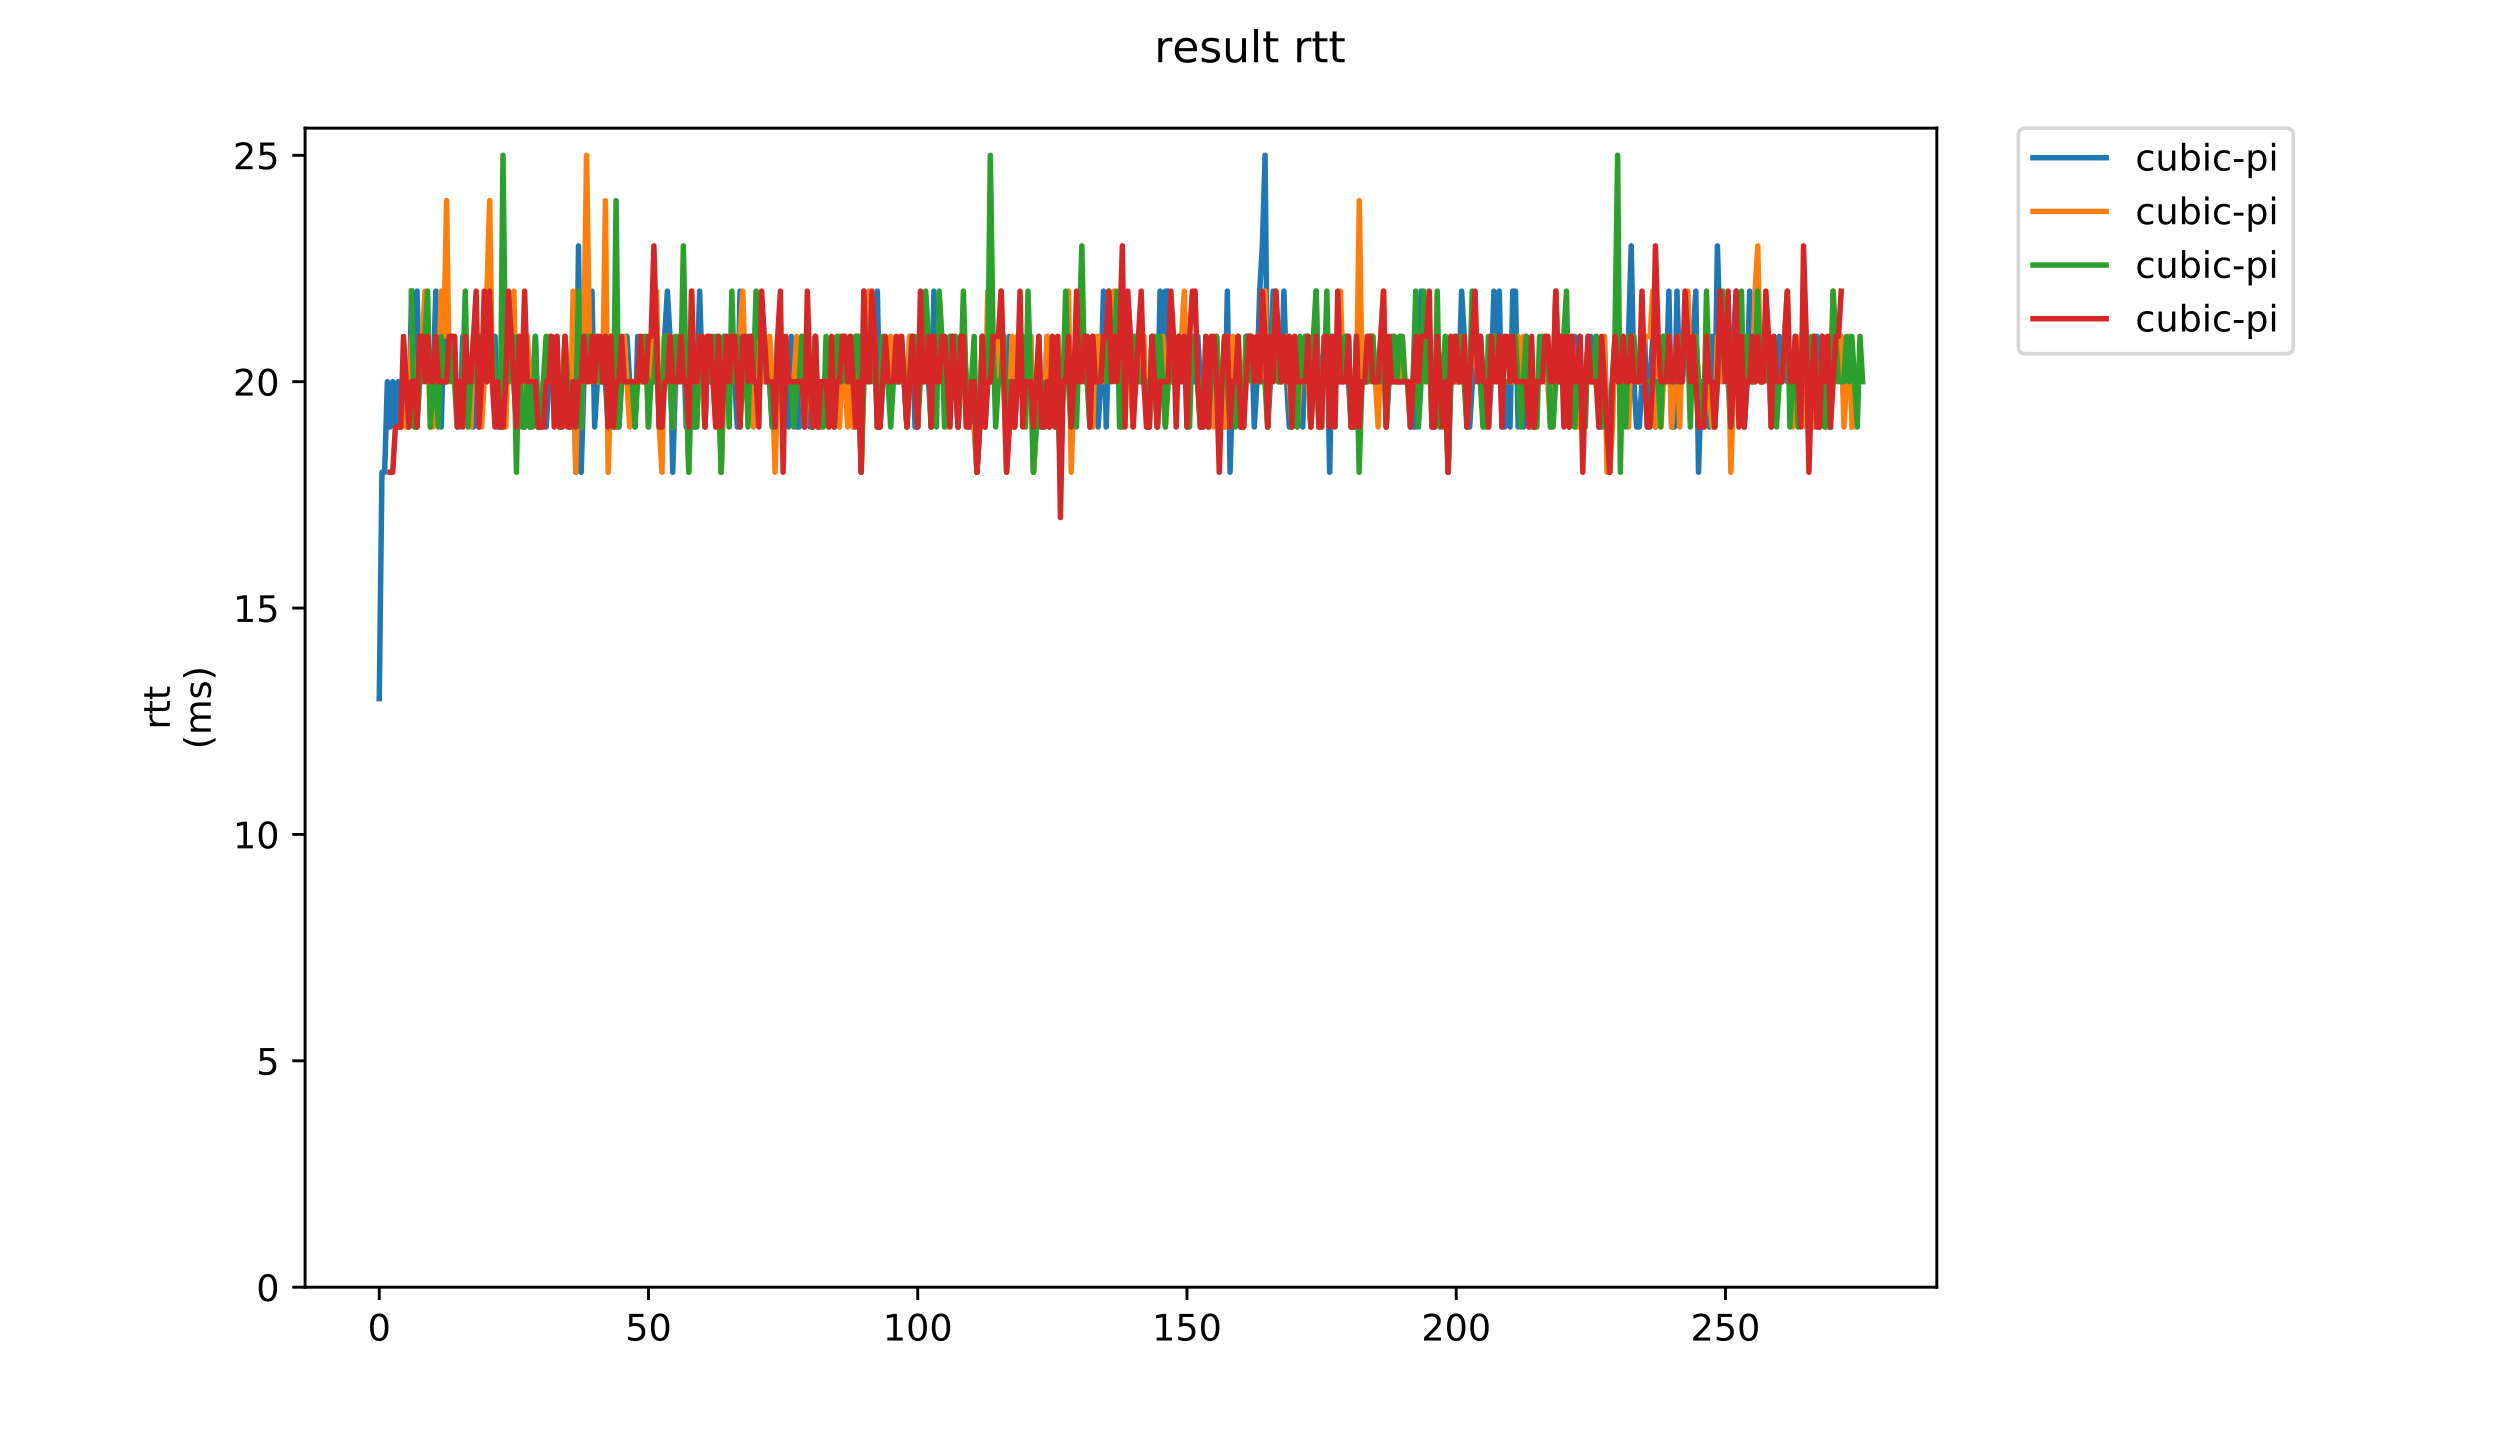 <?xml version="1.0" encoding="utf-8" standalone="no"?>
<!DOCTYPE svg PUBLIC "-//W3C//DTD SVG 1.1//EN"
  "http://www.w3.org/Graphics/SVG/1.1/DTD/svg11.dtd">
<!-- Created with matplotlib (https://matplotlib.org/) -->
<svg height="396pt" version="1.1" viewBox="0 0 684 396" width="684pt" xmlns="http://www.w3.org/2000/svg" xmlns:xlink="http://www.w3.org/1999/xlink">
 <defs>
  <style type="text/css">
*{stroke-linecap:butt;stroke-linejoin:round;}
  </style>
 </defs>
 <g id="figure_1">
  <g id="patch_1">
   <path d="M 0 396 
L 684 396 
L 684 0 
L 0 0 
z
" style="fill:#ffffff;"/>
  </g>
  <g id="axes_1">
   <g id="patch_2">
    <path d="M 83.472 352.174 
L 529.913 352.174 
L 529.913 35.062 
L 83.472 35.062 
z
" style="fill:#ffffff;"/>
   </g>
   <g id="matplotlib.axis_1">
    <g id="xtick_1">
     <g id="line2d_1">
      <defs>
       <path d="M 0 0 
L 0 3.5 
" id="m09a6b782b0" style="stroke:#000000;stroke-width:0.8;"/>
      </defs>
      <g>
       <use style="stroke:#000000;stroke-width:0.8;" x="103.765" xlink:href="#m09a6b782b0" y="352.174"/>
      </g>
     </g>
     <g id="text_1">
      <!-- 0 -->
      <defs>
       <path d="M 31.781 66.406 
Q 24.172 66.406 20.328 58.906 
Q 16.5 51.422 16.5 36.375 
Q 16.5 21.391 20.328 13.891 
Q 24.172 6.391 31.781 6.391 
Q 39.453 6.391 43.281 13.891 
Q 47.125 21.391 47.125 36.375 
Q 47.125 51.422 43.281 58.906 
Q 39.453 66.406 31.781 66.406 
z
M 31.781 74.219 
Q 44.047 74.219 50.516 64.516 
Q 56.984 54.828 56.984 36.375 
Q 56.984 17.969 50.516 8.266 
Q 44.047 -1.422 31.781 -1.422 
Q 19.531 -1.422 13.062 8.266 
Q 6.594 17.969 6.594 36.375 
Q 6.594 54.828 13.062 64.516 
Q 19.531 74.219 31.781 74.219 
z
" id="DejaVuSans-48"/>
      </defs>
      <g transform="translate(100.584 366.773)scale(0.1 -0.1)">
       <use xlink:href="#DejaVuSans-48"/>
      </g>
     </g>
    </g>
    <g id="xtick_2">
     <g id="line2d_2">
      <g>
       <use style="stroke:#000000;stroke-width:0.8;" x="177.429" xlink:href="#m09a6b782b0" y="352.174"/>
      </g>
     </g>
     <g id="text_2">
      <!-- 50 -->
      <defs>
       <path d="M 10.797 72.906 
L 49.516 72.906 
L 49.516 64.594 
L 19.828 64.594 
L 19.828 46.734 
Q 21.969 47.469 24.109 47.828 
Q 26.266 48.188 28.422 48.188 
Q 40.625 48.188 47.75 41.5 
Q 54.891 34.812 54.891 23.391 
Q 54.891 11.625 47.562 5.094 
Q 40.234 -1.422 26.906 -1.422 
Q 22.312 -1.422 17.547 -0.641 
Q 12.797 0.141 7.719 1.703 
L 7.719 11.625 
Q 12.109 9.234 16.797 8.062 
Q 21.484 6.891 26.703 6.891 
Q 35.156 6.891 40.078 11.328 
Q 45.016 15.766 45.016 23.391 
Q 45.016 31 40.078 35.438 
Q 35.156 39.891 26.703 39.891 
Q 22.75 39.891 18.812 39.016 
Q 14.891 38.141 10.797 36.281 
z
" id="DejaVuSans-53"/>
      </defs>
      <g transform="translate(171.067 366.773)scale(0.1 -0.1)">
       <use xlink:href="#DejaVuSans-53"/>
       <use x="63.623" xlink:href="#DejaVuSans-48"/>
      </g>
     </g>
    </g>
    <g id="xtick_3">
     <g id="line2d_3">
      <g>
       <use style="stroke:#000000;stroke-width:0.8;" x="251.093" xlink:href="#m09a6b782b0" y="352.174"/>
      </g>
     </g>
     <g id="text_3">
      <!-- 100 -->
      <defs>
       <path d="M 12.406 8.297 
L 28.516 8.297 
L 28.516 63.922 
L 10.984 60.406 
L 10.984 69.391 
L 28.422 72.906 
L 38.281 72.906 
L 38.281 8.297 
L 54.391 8.297 
L 54.391 0 
L 12.406 0 
z
" id="DejaVuSans-49"/>
      </defs>
      <g transform="translate(241.549 366.773)scale(0.1 -0.1)">
       <use xlink:href="#DejaVuSans-49"/>
       <use x="63.623" xlink:href="#DejaVuSans-48"/>
       <use x="127.246" xlink:href="#DejaVuSans-48"/>
      </g>
     </g>
    </g>
    <g id="xtick_4">
     <g id="line2d_4">
      <g>
       <use style="stroke:#000000;stroke-width:0.8;" x="324.757" xlink:href="#m09a6b782b0" y="352.174"/>
      </g>
     </g>
     <g id="text_4">
      <!-- 150 -->
      <g transform="translate(315.214 366.773)scale(0.1 -0.1)">
       <use xlink:href="#DejaVuSans-49"/>
       <use x="63.623" xlink:href="#DejaVuSans-53"/>
       <use x="127.246" xlink:href="#DejaVuSans-48"/>
      </g>
     </g>
    </g>
    <g id="xtick_5">
     <g id="line2d_5">
      <g>
       <use style="stroke:#000000;stroke-width:0.8;" x="398.421" xlink:href="#m09a6b782b0" y="352.174"/>
      </g>
     </g>
     <g id="text_5">
      <!-- 200 -->
      <defs>
       <path d="M 19.188 8.297 
L 53.609 8.297 
L 53.609 0 
L 7.328 0 
L 7.328 8.297 
Q 12.938 14.109 22.625 23.891 
Q 32.328 33.688 34.812 36.531 
Q 39.547 41.844 41.422 45.531 
Q 43.312 49.219 43.312 52.781 
Q 43.312 58.594 39.234 62.25 
Q 35.156 65.922 28.609 65.922 
Q 23.969 65.922 18.812 64.312 
Q 13.672 62.703 7.812 59.422 
L 7.812 69.391 
Q 13.766 71.781 18.938 73 
Q 24.125 74.219 28.422 74.219 
Q 39.75 74.219 46.484 68.547 
Q 53.219 62.891 53.219 53.422 
Q 53.219 48.922 51.531 44.891 
Q 49.859 40.875 45.406 35.406 
Q 44.188 33.984 37.641 27.219 
Q 31.109 20.453 19.188 8.297 
z
" id="DejaVuSans-50"/>
      </defs>
      <g transform="translate(388.878 366.773)scale(0.1 -0.1)">
       <use xlink:href="#DejaVuSans-50"/>
       <use x="63.623" xlink:href="#DejaVuSans-48"/>
       <use x="127.246" xlink:href="#DejaVuSans-48"/>
      </g>
     </g>
    </g>
    <g id="xtick_6">
     <g id="line2d_6">
      <g>
       <use style="stroke:#000000;stroke-width:0.8;" x="472.085" xlink:href="#m09a6b782b0" y="352.174"/>
      </g>
     </g>
     <g id="text_6">
      <!-- 250 -->
      <g transform="translate(462.542 366.773)scale(0.1 -0.1)">
       <use xlink:href="#DejaVuSans-50"/>
       <use x="63.623" xlink:href="#DejaVuSans-53"/>
       <use x="127.246" xlink:href="#DejaVuSans-48"/>
      </g>
     </g>
    </g>
   </g>
   <g id="matplotlib.axis_2">
    <g id="ytick_1">
     <g id="line2d_7">
      <defs>
       <path d="M 0 0 
L -3.5 0 
" id="m13a1727607" style="stroke:#000000;stroke-width:0.8;"/>
      </defs>
      <g>
       <use style="stroke:#000000;stroke-width:0.8;" x="83.472" xlink:href="#m13a1727607" y="352.174"/>
      </g>
     </g>
     <g id="text_7">
      <!-- 0 -->
      <g transform="translate(70.11 355.973)scale(0.1 -0.1)">
       <use xlink:href="#DejaVuSans-48"/>
      </g>
     </g>
    </g>
    <g id="ytick_2">
     <g id="line2d_8">
      <g>
       <use style="stroke:#000000;stroke-width:0.8;" x="83.472" xlink:href="#m13a1727607" y="290.238"/>
      </g>
     </g>
     <g id="text_8">
      <!-- 5 -->
      <g transform="translate(70.11 294.038)scale(0.1 -0.1)">
       <use xlink:href="#DejaVuSans-53"/>
      </g>
     </g>
    </g>
    <g id="ytick_3">
     <g id="line2d_9">
      <g>
       <use style="stroke:#000000;stroke-width:0.8;" x="83.472" xlink:href="#m13a1727607" y="228.302"/>
      </g>
     </g>
     <g id="text_9">
      <!-- 10 -->
      <g transform="translate(63.747 232.102)scale(0.1 -0.1)">
       <use xlink:href="#DejaVuSans-49"/>
       <use x="63.623" xlink:href="#DejaVuSans-48"/>
      </g>
     </g>
    </g>
    <g id="ytick_4">
     <g id="line2d_10">
      <g>
       <use style="stroke:#000000;stroke-width:0.8;" x="83.472" xlink:href="#m13a1727607" y="166.367"/>
      </g>
     </g>
     <g id="text_10">
      <!-- 15 -->
      <g transform="translate(63.747 170.166)scale(0.1 -0.1)">
       <use xlink:href="#DejaVuSans-49"/>
       <use x="63.623" xlink:href="#DejaVuSans-53"/>
      </g>
     </g>
    </g>
    <g id="ytick_5">
     <g id="line2d_11">
      <g>
       <use style="stroke:#000000;stroke-width:0.8;" x="83.472" xlink:href="#m13a1727607" y="104.431"/>
      </g>
     </g>
     <g id="text_11">
      <!-- 20 -->
      <g transform="translate(63.747 108.23)scale(0.1 -0.1)">
       <use xlink:href="#DejaVuSans-50"/>
       <use x="63.623" xlink:href="#DejaVuSans-48"/>
      </g>
     </g>
    </g>
    <g id="ytick_6">
     <g id="line2d_12">
      <g>
       <use style="stroke:#000000;stroke-width:0.8;" x="83.472" xlink:href="#m13a1727607" y="42.495"/>
      </g>
     </g>
     <g id="text_12">
      <!-- 25 -->
      <g transform="translate(63.747 46.294)scale(0.1 -0.1)">
       <use xlink:href="#DejaVuSans-50"/>
       <use x="63.623" xlink:href="#DejaVuSans-53"/>
      </g>
     </g>
    </g>
    <g id="text_13">
     <!-- rtt -->
     <defs>
      <path d="M 41.109 46.297 
Q 39.594 47.172 37.812 47.578 
Q 36.031 48 33.891 48 
Q 26.266 48 22.188 43.047 
Q 18.109 38.094 18.109 28.812 
L 18.109 0 
L 9.078 0 
L 9.078 54.688 
L 18.109 54.688 
L 18.109 46.188 
Q 20.953 51.172 25.484 53.578 
Q 30.031 56 36.531 56 
Q 37.453 56 38.578 55.875 
Q 39.703 55.766 41.062 55.516 
z
" id="DejaVuSans-114"/>
      <path d="M 18.312 70.219 
L 18.312 54.688 
L 36.812 54.688 
L 36.812 47.703 
L 18.312 47.703 
L 18.312 18.016 
Q 18.312 11.328 20.141 9.422 
Q 21.969 7.516 27.594 7.516 
L 36.812 7.516 
L 36.812 0 
L 27.594 0 
Q 17.188 0 13.234 3.875 
Q 9.281 7.766 9.281 18.016 
L 9.281 47.703 
L 2.688 47.703 
L 2.688 54.688 
L 9.281 54.688 
L 9.281 70.219 
z
" id="DejaVuSans-116"/>
     </defs>
     <g transform="translate(46.47 199.594)rotate(-90)scale(0.1 -0.1)">
      <use xlink:href="#DejaVuSans-114"/>
      <use x="41.113" xlink:href="#DejaVuSans-116"/>
      <use x="80.322" xlink:href="#DejaVuSans-116"/>
     </g>
     <!-- (ms) -->
     <defs>
      <path d="M 31 75.875 
Q 24.469 64.656 21.281 53.656 
Q 18.109 42.672 18.109 31.391 
Q 18.109 20.125 21.312 9.062 
Q 24.516 -2 31 -13.188 
L 23.188 -13.188 
Q 15.875 -1.703 12.234 9.375 
Q 8.594 20.453 8.594 31.391 
Q 8.594 42.281 12.203 53.312 
Q 15.828 64.359 23.188 75.875 
z
" id="DejaVuSans-40"/>
      <path d="M 52 44.188 
Q 55.375 50.25 60.062 53.125 
Q 64.75 56 71.094 56 
Q 79.641 56 84.281 50.016 
Q 88.922 44.047 88.922 33.016 
L 88.922 0 
L 79.891 0 
L 79.891 32.719 
Q 79.891 40.578 77.094 44.375 
Q 74.312 48.188 68.609 48.188 
Q 61.625 48.188 57.562 43.547 
Q 53.516 38.922 53.516 30.906 
L 53.516 0 
L 44.484 0 
L 44.484 32.719 
Q 44.484 40.625 41.703 44.406 
Q 38.922 48.188 33.109 48.188 
Q 26.219 48.188 22.156 43.531 
Q 18.109 38.875 18.109 30.906 
L 18.109 0 
L 9.078 0 
L 9.078 54.688 
L 18.109 54.688 
L 18.109 46.188 
Q 21.188 51.219 25.484 53.609 
Q 29.781 56 35.688 56 
Q 41.656 56 45.828 52.969 
Q 50 49.953 52 44.188 
z
" id="DejaVuSans-109"/>
      <path d="M 44.281 53.078 
L 44.281 44.578 
Q 40.484 46.531 36.375 47.5 
Q 32.281 48.484 27.875 48.484 
Q 21.188 48.484 17.844 46.438 
Q 14.5 44.391 14.5 40.281 
Q 14.5 37.156 16.891 35.375 
Q 19.281 33.594 26.516 31.984 
L 29.594 31.297 
Q 39.156 29.25 43.188 25.516 
Q 47.219 21.781 47.219 15.094 
Q 47.219 7.469 41.188 3.016 
Q 35.156 -1.422 24.609 -1.422 
Q 20.219 -1.422 15.453 -0.562 
Q 10.688 0.297 5.422 2 
L 5.422 11.281 
Q 10.406 8.688 15.234 7.391 
Q 20.062 6.109 24.812 6.109 
Q 31.156 6.109 34.562 8.281 
Q 37.984 10.453 37.984 14.406 
Q 37.984 18.062 35.516 20.016 
Q 33.062 21.969 24.703 23.781 
L 21.578 24.516 
Q 13.234 26.266 9.516 29.906 
Q 5.812 33.547 5.812 39.891 
Q 5.812 47.609 11.281 51.797 
Q 16.75 56 26.812 56 
Q 31.781 56 36.172 55.266 
Q 40.578 54.547 44.281 53.078 
z
" id="DejaVuSans-115"/>
      <path d="M 8.016 75.875 
L 15.828 75.875 
Q 23.141 64.359 26.781 53.312 
Q 30.422 42.281 30.422 31.391 
Q 30.422 20.453 26.781 9.375 
Q 23.141 -1.703 15.828 -13.188 
L 8.016 -13.188 
Q 14.5 -2 17.703 9.062 
Q 20.906 20.125 20.906 31.391 
Q 20.906 42.672 17.703 53.656 
Q 14.5 64.656 8.016 75.875 
z
" id="DejaVuSans-41"/>
     </defs>
     <g transform="translate(57.668 204.995)rotate(-90)scale(0.1 -0.1)">
      <use xlink:href="#DejaVuSans-40"/>
      <use x="39.014" xlink:href="#DejaVuSans-109"/>
      <use x="136.426" xlink:href="#DejaVuSans-115"/>
      <use x="188.525" xlink:href="#DejaVuSans-41"/>
     </g>
    </g>
   </g>
   <g id="line2d_13">
    <path clip-path="url(#p1804792a95)" d="M 103.765 191.141 
L 104.502 129.205 
L 105.238 129.205 
L 105.975 104.431 
L 106.712 116.818 
L 107.448 104.431 
L 108.185 116.818 
L 108.922 104.431 
L 109.658 116.818 
L 110.395 104.431 
L 111.132 104.431 
L 111.868 116.818 
L 112.605 79.656 
L 113.341 104.431 
L 114.078 79.656 
L 114.815 104.431 
L 115.551 104.431 
L 116.288 92.044 
L 117.025 92.044 
L 117.761 104.431 
L 118.498 104.431 
L 119.235 79.656 
L 119.971 104.431 
L 120.708 116.818 
L 121.444 92.044 
L 122.181 104.431 
L 122.918 92.044 
L 123.654 92.044 
L 124.391 104.431 
L 125.128 104.431 
L 125.864 116.818 
L 126.601 92.044 
L 127.338 92.044 
L 128.074 104.431 
L 128.811 104.431 
L 129.548 116.818 
L 130.284 104.431 
L 131.021 116.818 
L 132.494 92.044 
L 133.967 92.044 
L 134.704 104.431 
L 135.441 92.044 
L 136.177 116.818 
L 136.914 116.818 
L 137.651 104.431 
L 139.124 104.431 
L 139.86 92.044 
L 141.334 116.818 
L 142.807 92.044 
L 143.544 116.818 
L 144.28 104.431 
L 145.017 116.818 
L 146.49 92.044 
L 147.227 116.818 
L 147.964 116.818 
L 148.7 104.431 
L 149.437 116.818 
L 150.173 104.431 
L 155.33 104.431 
L 156.067 116.818 
L 156.803 92.044 
L 157.54 129.205 
L 158.277 67.269 
L 159.013 129.205 
L 159.75 104.431 
L 160.486 92.044 
L 161.223 92.044 
L 161.96 79.656 
L 162.696 116.818 
L 163.433 104.431 
L 165.643 104.431 
L 166.38 116.818 
L 167.116 92.044 
L 168.589 116.818 
L 169.326 116.818 
L 170.799 92.044 
L 171.536 92.044 
L 172.273 104.431 
L 173.009 104.431 
L 173.746 116.818 
L 174.483 92.044 
L 175.219 104.431 
L 175.956 92.044 
L 176.693 104.431 
L 177.429 104.431 
L 178.166 92.044 
L 178.902 104.431 
L 179.639 92.044 
L 180.376 116.818 
L 181.112 116.818 
L 181.849 92.044 
L 182.586 79.656 
L 183.322 92.044 
L 184.059 129.205 
L 184.796 104.431 
L 185.532 92.044 
L 186.269 104.431 
L 187.005 92.044 
L 187.742 116.818 
L 188.479 116.818 
L 189.215 104.431 
L 189.952 116.818 
L 190.689 104.431 
L 191.425 79.656 
L 192.162 104.431 
L 192.899 116.818 
L 193.635 92.044 
L 194.372 104.431 
L 195.109 92.044 
L 195.845 104.431 
L 196.582 92.044 
L 197.318 129.205 
L 198.055 104.431 
L 198.792 104.431 
L 199.528 92.044 
L 200.265 104.431 
L 201.002 104.431 
L 201.738 116.818 
L 202.475 79.656 
L 203.948 104.431 
L 204.685 92.044 
L 205.422 92.044 
L 206.158 104.431 
L 206.895 92.044 
L 207.631 104.431 
L 208.368 92.044 
L 209.105 104.431 
L 210.578 104.431 
L 211.315 116.818 
L 212.051 116.818 
L 212.788 92.044 
L 213.525 104.431 
L 214.998 104.431 
L 215.734 116.818 
L 216.471 92.044 
L 217.944 116.818 
L 218.681 116.818 
L 219.418 92.044 
L 220.154 116.818 
L 220.891 92.044 
L 221.628 116.818 
L 222.364 116.818 
L 223.101 92.044 
L 223.838 116.818 
L 224.574 116.818 
L 225.311 104.431 
L 227.521 104.431 
L 228.257 116.818 
L 228.994 104.431 
L 229.731 104.431 
L 230.467 92.044 
L 231.204 92.044 
L 231.941 104.431 
L 232.677 92.044 
L 233.414 116.818 
L 234.15 92.044 
L 234.887 92.044 
L 235.624 129.205 
L 236.36 79.656 
L 237.834 104.431 
L 238.57 92.044 
L 239.307 92.044 
L 240.044 79.656 
L 240.78 116.818 
L 241.517 104.431 
L 247.41 104.431 
L 248.147 116.818 
L 248.883 92.044 
L 249.62 92.044 
L 250.357 116.818 
L 251.093 116.818 
L 251.83 92.044 
L 252.567 104.431 
L 253.303 92.044 
L 254.776 116.818 
L 255.513 79.656 
L 256.25 104.431 
L 256.986 104.431 
L 257.723 92.044 
L 258.46 104.431 
L 259.196 104.431 
L 259.933 92.044 
L 260.67 92.044 
L 262.143 116.818 
L 262.879 92.044 
L 263.616 92.044 
L 265.089 116.818 
L 265.826 104.431 
L 267.299 129.205 
L 268.036 116.818 
L 268.773 92.044 
L 269.509 116.818 
L 270.246 92.044 
L 270.983 104.431 
L 272.456 104.431 
L 273.192 92.044 
L 273.929 104.431 
L 274.666 104.431 
L 275.402 116.818 
L 276.139 92.044 
L 276.876 116.818 
L 277.612 116.818 
L 278.349 104.431 
L 280.559 104.431 
L 281.295 92.044 
L 282.032 92.044 
L 282.769 129.205 
L 283.505 116.818 
L 284.242 92.044 
L 284.979 116.818 
L 285.715 116.818 
L 286.452 92.044 
L 287.189 116.818 
L 287.925 104.431 
L 289.399 104.431 
L 290.135 129.205 
L 290.872 104.431 
L 291.608 104.431 
L 292.345 92.044 
L 293.082 116.818 
L 293.818 116.818 
L 295.292 92.044 
L 296.028 92.044 
L 296.765 104.431 
L 299.712 104.431 
L 300.448 116.818 
L 301.185 104.431 
L 301.921 79.656 
L 302.658 116.818 
L 303.395 92.044 
L 306.341 92.044 
L 307.078 104.431 
L 308.551 104.431 
L 309.288 92.044 
L 311.498 92.044 
L 312.234 104.431 
L 313.708 104.431 
L 314.444 116.818 
L 315.181 92.044 
L 316.654 116.818 
L 317.391 79.656 
L 318.128 104.431 
L 318.864 79.656 
L 319.601 79.656 
L 320.337 104.431 
L 321.811 104.431 
L 322.547 92.044 
L 323.284 92.044 
L 324.021 104.431 
L 326.967 104.431 
L 327.704 92.044 
L 329.177 116.818 
L 329.914 104.431 
L 330.65 116.818 
L 331.387 104.431 
L 332.124 104.431 
L 332.86 92.044 
L 333.597 116.818 
L 334.334 104.431 
L 335.07 116.818 
L 335.807 79.656 
L 336.544 129.205 
L 337.28 104.431 
L 338.017 104.431 
L 338.753 92.044 
L 339.49 116.818 
L 340.227 116.818 
L 340.963 92.044 
L 342.437 92.044 
L 343.173 116.818 
L 343.91 104.431 
L 344.647 79.656 
L 345.383 67.269 
L 346.12 42.495 
L 346.857 116.818 
L 347.593 104.431 
L 348.33 79.656 
L 349.803 104.431 
L 350.54 104.431 
L 351.276 79.656 
L 352.013 104.431 
L 352.75 116.818 
L 353.486 116.818 
L 354.223 104.431 
L 355.696 104.431 
L 356.433 116.818 
L 357.169 92.044 
L 357.906 92.044 
L 358.643 116.818 
L 359.379 104.431 
L 360.116 79.656 
L 360.853 116.818 
L 362.326 92.044 
L 363.063 92.044 
L 363.799 129.205 
L 364.536 92.044 
L 365.273 104.431 
L 366.746 104.431 
L 367.482 92.044 
L 368.219 92.044 
L 369.692 116.818 
L 370.429 116.818 
L 371.166 92.044 
L 371.902 104.431 
L 374.112 104.431 
L 374.849 92.044 
L 375.586 92.044 
L 376.322 104.431 
L 377.059 104.431 
L 377.795 92.044 
L 378.532 92.044 
L 379.269 116.818 
L 380.742 92.044 
L 381.479 92.044 
L 382.215 104.431 
L 385.898 104.431 
L 386.635 116.818 
L 387.372 116.818 
L 388.108 92.044 
L 388.845 79.656 
L 389.582 92.044 
L 391.055 92.044 
L 391.792 104.431 
L 392.528 104.431 
L 393.265 92.044 
L 394.002 116.818 
L 394.738 104.431 
L 395.475 104.431 
L 396.211 129.205 
L 396.948 104.431 
L 399.158 104.431 
L 399.895 79.656 
L 400.631 92.044 
L 401.368 116.818 
L 402.105 116.818 
L 402.841 104.431 
L 403.578 104.431 
L 404.314 92.044 
L 405.051 92.044 
L 405.788 104.431 
L 406.524 104.431 
L 407.261 116.818 
L 407.998 104.431 
L 408.734 79.656 
L 409.471 92.044 
L 410.208 79.656 
L 410.944 116.818 
L 411.681 116.818 
L 412.418 104.431 
L 413.154 116.818 
L 413.891 79.656 
L 414.627 79.656 
L 415.364 116.818 
L 416.101 104.431 
L 416.837 116.818 
L 417.574 92.044 
L 419.047 116.818 
L 419.784 116.818 
L 420.521 104.431 
L 421.257 104.431 
L 421.994 92.044 
L 422.731 104.431 
L 424.94 104.431 
L 425.677 79.656 
L 426.414 104.431 
L 428.624 104.431 
L 429.36 116.818 
L 430.834 92.044 
L 431.57 104.431 
L 432.307 92.044 
L 433.043 116.818 
L 433.78 104.431 
L 434.517 104.431 
L 435.253 92.044 
L 435.99 104.431 
L 436.727 92.044 
L 437.463 116.818 
L 438.2 116.818 
L 438.937 92.044 
L 439.673 116.818 
L 440.41 129.205 
L 441.147 104.431 
L 441.883 104.431 
L 442.62 92.044 
L 443.356 104.431 
L 444.83 104.431 
L 445.566 92.044 
L 446.303 67.269 
L 447.04 104.431 
L 447.776 116.818 
L 448.513 116.818 
L 449.986 92.044 
L 450.723 116.818 
L 452.196 92.044 
L 452.933 116.818 
L 453.669 92.044 
L 454.406 104.431 
L 455.143 92.044 
L 455.879 104.431 
L 456.616 79.656 
L 457.353 116.818 
L 458.089 116.818 
L 458.826 79.656 
L 459.563 104.431 
L 460.299 104.431 
L 461.036 92.044 
L 463.246 92.044 
L 463.982 79.656 
L 464.719 129.205 
L 465.456 104.431 
L 466.192 116.818 
L 466.929 104.431 
L 467.666 116.818 
L 468.402 92.044 
L 469.139 116.818 
L 469.876 67.269 
L 470.612 92.044 
L 471.349 104.431 
L 472.085 92.044 
L 473.559 116.818 
L 474.295 92.044 
L 475.032 79.656 
L 475.769 104.431 
L 476.505 92.044 
L 477.242 116.818 
L 477.979 104.431 
L 478.715 79.656 
L 479.452 104.431 
L 480.188 104.431 
L 480.925 92.044 
L 481.662 104.431 
L 482.398 104.431 
L 483.135 92.044 
L 483.872 92.044 
L 484.608 116.818 
L 485.345 104.431 
L 486.082 104.431 
L 486.818 92.044 
L 487.555 104.431 
L 488.292 92.044 
L 489.028 104.431 
L 490.501 104.431 
L 491.238 92.044 
L 491.975 104.431 
L 492.711 104.431 
L 493.448 92.044 
L 494.921 116.818 
L 496.395 92.044 
L 497.131 92.044 
L 497.868 116.818 
L 498.604 92.044 
L 499.341 116.818 
L 500.078 104.431 
L 500.814 116.818 
L 500.814 116.818 
" style="fill:none;stroke:#1f77b4;stroke-linecap:square;stroke-width:1.5;"/>
   </g>
   <g id="line2d_14">
    <path clip-path="url(#p1804792a95)" d="M 109.661 116.818 
L 110.398 104.431 
L 111.134 116.818 
L 111.871 116.818 
L 112.608 92.044 
L 114.081 116.818 
L 116.291 79.656 
L 117.028 92.044 
L 117.764 116.818 
L 118.501 116.818 
L 119.237 104.431 
L 119.974 104.431 
L 120.711 79.656 
L 121.447 92.044 
L 122.184 54.882 
L 122.921 104.431 
L 123.657 92.044 
L 124.394 104.431 
L 126.604 104.431 
L 127.341 92.044 
L 128.814 116.818 
L 129.55 92.044 
L 130.287 92.044 
L 131.76 116.818 
L 132.497 104.431 
L 133.97 54.882 
L 134.707 104.431 
L 136.18 104.431 
L 136.917 116.818 
L 138.39 116.818 
L 139.127 92.044 
L 139.863 104.431 
L 140.6 79.656 
L 141.337 116.818 
L 142.073 104.431 
L 142.81 104.431 
L 143.547 116.818 
L 144.283 92.044 
L 145.02 104.431 
L 146.493 104.431 
L 147.23 116.818 
L 147.966 116.818 
L 148.703 104.431 
L 149.44 104.431 
L 150.176 92.044 
L 150.913 92.044 
L 151.65 104.431 
L 152.386 104.431 
L 153.123 116.818 
L 154.596 92.044 
L 156.07 116.818 
L 156.806 79.656 
L 157.543 129.205 
L 158.279 92.044 
L 159.016 116.818 
L 159.753 92.044 
L 160.489 42.495 
L 161.226 92.044 
L 161.963 104.431 
L 162.699 92.044 
L 163.436 104.431 
L 164.909 104.431 
L 165.646 54.882 
L 166.383 129.205 
L 167.119 104.431 
L 167.856 116.818 
L 168.592 116.818 
L 169.329 104.431 
L 170.066 104.431 
L 170.802 92.044 
L 172.276 116.818 
L 173.012 104.431 
L 175.959 104.431 
L 176.695 92.044 
L 177.432 116.818 
L 178.169 92.044 
L 178.905 104.431 
L 179.642 79.656 
L 180.379 116.818 
L 181.115 129.205 
L 181.852 92.044 
L 183.325 92.044 
L 184.062 116.818 
L 184.799 92.044 
L 185.535 104.431 
L 186.272 92.044 
L 187.008 92.044 
L 187.745 104.431 
L 188.482 129.205 
L 189.218 79.656 
L 189.955 104.431 
L 192.165 104.431 
L 192.902 116.818 
L 193.638 92.044 
L 194.375 92.044 
L 195.848 116.818 
L 196.585 92.044 
L 197.321 129.205 
L 198.058 104.431 
L 198.795 92.044 
L 199.531 104.431 
L 200.268 92.044 
L 201.005 104.431 
L 201.741 104.431 
L 203.215 79.656 
L 203.951 104.431 
L 204.688 104.431 
L 205.424 92.044 
L 206.161 116.818 
L 206.898 92.044 
L 207.634 104.431 
L 208.371 104.431 
L 209.108 92.044 
L 209.844 104.431 
L 210.581 92.044 
L 211.318 104.431 
L 212.054 129.205 
L 212.791 104.431 
L 213.528 92.044 
L 214.264 104.431 
L 217.211 104.431 
L 217.947 92.044 
L 218.684 104.431 
L 219.421 104.431 
L 220.157 116.818 
L 220.894 104.431 
L 221.631 104.431 
L 222.367 116.818 
L 223.104 92.044 
L 223.84 116.818 
L 224.577 116.818 
L 225.314 104.431 
L 228.26 104.431 
L 228.997 92.044 
L 229.734 116.818 
L 230.47 92.044 
L 231.944 116.818 
L 232.68 92.044 
L 233.417 116.818 
L 234.153 92.044 
L 234.89 92.044 
L 235.627 129.205 
L 236.363 104.431 
L 237.837 79.656 
L 238.573 92.044 
L 239.31 92.044 
L 240.047 116.818 
L 240.783 116.818 
L 241.52 92.044 
L 242.256 104.431 
L 242.993 104.431 
L 243.73 92.044 
L 244.466 104.431 
L 245.203 104.431 
L 245.94 92.044 
L 246.676 104.431 
L 247.413 104.431 
L 248.15 116.818 
L 248.886 92.044 
L 249.623 104.431 
L 252.569 104.431 
L 253.306 92.044 
L 254.043 92.044 
L 254.779 116.818 
L 256.253 92.044 
L 257.726 92.044 
L 259.199 116.818 
L 260.673 92.044 
L 261.409 92.044 
L 262.146 116.818 
L 263.619 92.044 
L 265.092 116.818 
L 266.566 116.818 
L 267.302 129.205 
L 268.039 116.818 
L 268.776 92.044 
L 269.512 116.818 
L 270.249 79.656 
L 270.985 104.431 
L 271.722 92.044 
L 272.459 104.431 
L 273.932 79.656 
L 275.405 129.205 
L 276.142 116.818 
L 276.879 92.044 
L 277.615 116.818 
L 278.352 92.044 
L 279.089 104.431 
L 279.825 104.431 
L 280.562 116.818 
L 281.298 92.044 
L 282.035 92.044 
L 282.772 129.205 
L 284.245 104.431 
L 284.982 104.431 
L 285.718 116.818 
L 286.455 92.044 
L 287.192 104.431 
L 287.928 92.044 
L 288.665 116.818 
L 289.401 92.044 
L 290.138 129.205 
L 290.875 104.431 
L 292.348 79.656 
L 293.085 129.205 
L 293.821 104.431 
L 294.558 104.431 
L 295.295 92.044 
L 296.768 92.044 
L 298.241 116.818 
L 298.978 116.818 
L 299.714 92.044 
L 300.451 92.044 
L 301.188 104.431 
L 301.924 104.431 
L 302.661 92.044 
L 304.134 92.044 
L 304.871 79.656 
L 307.081 116.818 
L 307.818 92.044 
L 308.554 92.044 
L 310.027 116.818 
L 310.764 92.044 
L 311.501 92.044 
L 312.237 104.431 
L 312.974 92.044 
L 313.711 116.818 
L 314.447 116.818 
L 315.921 92.044 
L 316.657 116.818 
L 318.13 92.044 
L 318.867 116.818 
L 319.604 104.431 
L 320.34 104.431 
L 321.077 92.044 
L 321.814 104.431 
L 322.55 104.431 
L 324.024 79.656 
L 324.76 116.818 
L 326.234 92.044 
L 326.97 92.044 
L 328.443 116.818 
L 329.18 116.818 
L 329.917 92.044 
L 330.653 116.818 
L 331.39 104.431 
L 332.127 116.818 
L 332.863 92.044 
L 333.6 116.818 
L 334.337 104.431 
L 335.073 116.818 
L 335.81 92.044 
L 336.546 116.818 
L 337.283 92.044 
L 338.02 104.431 
L 338.756 92.044 
L 340.23 116.818 
L 340.966 92.044 
L 342.44 92.044 
L 343.176 104.431 
L 343.913 92.044 
L 344.65 92.044 
L 345.386 104.431 
L 346.123 79.656 
L 346.859 116.818 
L 347.596 92.044 
L 348.333 104.431 
L 349.069 92.044 
L 349.806 92.044 
L 350.543 104.431 
L 351.279 104.431 
L 352.016 92.044 
L 353.489 116.818 
L 354.226 104.431 
L 354.963 116.818 
L 355.699 104.431 
L 356.436 104.431 
L 357.172 92.044 
L 358.646 116.818 
L 359.382 92.044 
L 360.119 92.044 
L 360.856 116.818 
L 361.592 116.818 
L 362.329 92.044 
L 363.066 104.431 
L 365.275 104.431 
L 366.749 79.656 
L 367.485 104.431 
L 368.222 92.044 
L 368.959 92.044 
L 369.695 116.818 
L 370.432 116.818 
L 371.169 104.431 
L 371.905 54.882 
L 372.642 104.431 
L 373.379 104.431 
L 374.115 92.044 
L 374.852 104.431 
L 375.588 92.044 
L 377.062 116.818 
L 377.798 92.044 
L 378.535 79.656 
L 379.272 116.818 
L 380.008 92.044 
L 380.745 104.431 
L 382.955 104.431 
L 383.691 92.044 
L 384.428 104.431 
L 388.111 104.431 
L 388.848 92.044 
L 389.585 104.431 
L 390.321 104.431 
L 391.058 92.044 
L 391.795 104.431 
L 394.741 104.431 
L 395.478 92.044 
L 396.214 129.205 
L 396.951 92.044 
L 397.688 104.431 
L 399.161 104.431 
L 399.898 92.044 
L 400.634 92.044 
L 401.371 116.818 
L 402.844 92.044 
L 403.581 92.044 
L 404.317 104.431 
L 405.054 92.044 
L 405.791 116.818 
L 406.527 104.431 
L 407.264 116.818 
L 408.001 92.044 
L 408.737 92.044 
L 409.474 104.431 
L 414.63 104.431 
L 415.367 92.044 
L 416.104 104.431 
L 416.84 92.044 
L 417.577 92.044 
L 418.314 116.818 
L 419.787 116.818 
L 420.524 104.431 
L 421.26 104.431 
L 421.997 92.044 
L 422.733 104.431 
L 423.47 104.431 
L 424.207 116.818 
L 424.943 104.431 
L 425.68 79.656 
L 426.417 104.431 
L 427.153 92.044 
L 427.89 92.044 
L 429.363 116.818 
L 430.1 92.044 
L 431.573 116.818 
L 432.31 104.431 
L 438.203 104.431 
L 438.94 92.044 
L 439.676 129.205 
L 440.413 129.205 
L 441.149 116.818 
L 441.886 92.044 
L 442.623 104.431 
L 444.833 104.431 
L 445.569 116.818 
L 446.306 92.044 
L 447.043 92.044 
L 447.779 104.431 
L 449.253 104.431 
L 449.989 92.044 
L 451.462 92.044 
L 452.199 79.656 
L 452.936 116.818 
L 453.672 92.044 
L 454.409 116.818 
L 455.146 104.431 
L 455.882 104.431 
L 456.619 92.044 
L 457.356 116.818 
L 458.829 92.044 
L 459.565 116.818 
L 460.302 92.044 
L 461.039 92.044 
L 461.775 79.656 
L 462.512 104.431 
L 463.249 104.431 
L 463.985 92.044 
L 464.722 104.431 
L 465.459 104.431 
L 466.195 116.818 
L 466.932 104.431 
L 467.669 104.431 
L 468.405 116.818 
L 469.142 116.818 
L 469.878 92.044 
L 470.615 104.431 
L 471.352 92.044 
L 472.825 92.044 
L 473.562 129.205 
L 474.298 104.431 
L 475.035 92.044 
L 475.772 104.431 
L 479.455 104.431 
L 480.191 79.656 
L 480.928 67.269 
L 481.665 104.431 
L 482.401 104.431 
L 483.138 92.044 
L 483.875 92.044 
L 484.611 116.818 
L 485.348 104.431 
L 487.558 104.431 
L 488.294 92.044 
L 489.031 92.044 
L 490.504 116.818 
L 491.241 104.431 
L 491.978 104.431 
L 492.714 92.044 
L 493.451 92.044 
L 494.188 116.818 
L 496.398 116.818 
L 497.134 104.431 
L 497.871 116.818 
L 498.607 92.044 
L 499.344 116.818 
L 500.081 104.431 
L 500.817 104.431 
L 501.554 79.656 
L 502.291 104.431 
L 503.027 92.044 
L 503.764 92.044 
L 504.501 116.818 
L 505.974 92.044 
L 506.71 116.818 
L 506.71 116.818 
" style="fill:none;stroke:#ff7f0e;stroke-linecap:square;stroke-width:1.5;"/>
   </g>
   <g id="line2d_15">
    <path clip-path="url(#p1804792a95)" d="M 112.571 79.656 
L 113.308 116.818 
L 114.044 116.818 
L 115.517 92.044 
L 116.254 92.044 
L 116.991 79.656 
L 117.727 116.818 
L 118.464 104.431 
L 119.201 104.431 
L 119.937 116.818 
L 120.674 92.044 
L 121.411 104.431 
L 122.147 104.431 
L 122.884 92.044 
L 123.621 104.431 
L 124.357 104.431 
L 125.094 116.818 
L 125.83 104.431 
L 126.567 104.431 
L 127.304 79.656 
L 128.04 116.818 
L 128.777 104.431 
L 130.25 104.431 
L 130.987 92.044 
L 131.724 104.431 
L 132.46 92.044 
L 133.197 104.431 
L 133.933 92.044 
L 134.67 92.044 
L 135.407 104.431 
L 136.143 104.431 
L 136.88 116.818 
L 137.617 42.495 
L 138.353 104.431 
L 139.09 104.431 
L 139.827 92.044 
L 140.563 92.044 
L 141.3 129.205 
L 142.037 92.044 
L 142.773 116.818 
L 143.51 116.818 
L 144.246 104.431 
L 144.983 116.818 
L 145.72 116.818 
L 146.456 92.044 
L 147.193 116.818 
L 147.93 116.818 
L 149.403 92.044 
L 150.14 104.431 
L 150.876 92.044 
L 151.613 104.431 
L 152.349 92.044 
L 153.086 116.818 
L 153.823 116.818 
L 154.559 92.044 
L 156.033 116.818 
L 156.769 104.431 
L 157.506 116.818 
L 158.243 79.656 
L 158.979 116.818 
L 159.716 92.044 
L 161.189 92.044 
L 161.926 104.431 
L 162.662 92.044 
L 163.399 92.044 
L 164.136 104.431 
L 164.872 104.431 
L 165.609 92.044 
L 166.346 116.818 
L 167.082 104.431 
L 167.819 116.818 
L 168.556 54.882 
L 169.292 116.818 
L 170.029 104.431 
L 172.975 104.431 
L 173.712 116.818 
L 175.185 92.044 
L 175.922 104.431 
L 176.659 92.044 
L 177.395 116.818 
L 178.132 104.431 
L 178.869 104.431 
L 179.605 92.044 
L 180.342 116.818 
L 181.078 116.818 
L 181.815 92.044 
L 182.552 92.044 
L 184.025 116.818 
L 184.762 92.044 
L 185.498 104.431 
L 186.235 104.431 
L 186.972 67.269 
L 187.708 104.431 
L 188.445 129.205 
L 189.182 104.431 
L 189.918 116.818 
L 190.655 116.818 
L 191.391 92.044 
L 192.128 92.044 
L 192.865 104.431 
L 193.601 92.044 
L 194.338 104.431 
L 195.075 104.431 
L 195.811 92.044 
L 196.548 104.431 
L 197.285 129.205 
L 198.021 92.044 
L 198.758 92.044 
L 199.494 116.818 
L 200.231 79.656 
L 200.968 104.431 
L 201.704 92.044 
L 202.441 116.818 
L 203.914 92.044 
L 204.651 116.818 
L 205.388 92.044 
L 206.124 104.431 
L 206.861 79.656 
L 207.598 92.044 
L 209.071 92.044 
L 209.807 104.431 
L 210.544 104.431 
L 211.281 116.818 
L 212.017 116.818 
L 212.754 92.044 
L 213.491 104.431 
L 216.437 104.431 
L 217.174 116.818 
L 217.911 104.431 
L 218.647 104.431 
L 219.384 92.044 
L 220.12 104.431 
L 221.594 104.431 
L 222.33 116.818 
L 223.067 92.044 
L 223.804 116.818 
L 224.54 104.431 
L 225.277 116.818 
L 226.014 92.044 
L 226.75 116.818 
L 227.487 104.431 
L 228.223 116.818 
L 228.96 92.044 
L 229.697 92.044 
L 230.433 104.431 
L 231.17 92.044 
L 231.907 104.431 
L 233.38 104.431 
L 234.117 92.044 
L 234.853 92.044 
L 235.59 129.205 
L 236.327 104.431 
L 237.063 92.044 
L 237.8 92.044 
L 238.536 104.431 
L 239.273 92.044 
L 240.01 116.818 
L 240.746 116.818 
L 241.483 92.044 
L 242.22 104.431 
L 242.956 104.431 
L 243.693 116.818 
L 244.43 104.431 
L 245.903 104.431 
L 246.639 92.044 
L 248.113 116.818 
L 249.586 92.044 
L 250.323 92.044 
L 251.059 116.818 
L 253.269 79.656 
L 254.006 92.044 
L 254.743 116.818 
L 255.479 104.431 
L 256.216 116.818 
L 256.952 79.656 
L 257.689 92.044 
L 258.426 116.818 
L 259.899 92.044 
L 260.636 104.431 
L 261.372 92.044 
L 262.109 116.818 
L 262.846 104.431 
L 263.582 79.656 
L 264.319 104.431 
L 265.056 116.818 
L 266.529 92.044 
L 267.265 129.205 
L 268.002 116.818 
L 268.739 92.044 
L 269.475 116.818 
L 270.212 104.431 
L 270.949 42.495 
L 271.685 92.044 
L 272.422 116.818 
L 273.159 104.431 
L 273.895 104.431 
L 274.632 92.044 
L 275.368 116.818 
L 276.105 104.431 
L 279.052 104.431 
L 279.788 92.044 
L 280.525 116.818 
L 281.262 79.656 
L 282.735 129.205 
L 283.472 116.818 
L 284.208 116.818 
L 284.945 104.431 
L 285.681 116.818 
L 286.418 104.431 
L 289.365 104.431 
L 290.101 129.205 
L 291.575 79.656 
L 292.311 104.431 
L 293.048 116.818 
L 293.785 104.431 
L 294.521 116.818 
L 295.994 67.269 
L 296.731 104.431 
L 297.468 104.431 
L 298.204 116.818 
L 298.941 92.044 
L 299.678 104.431 
L 301.151 104.431 
L 301.888 92.044 
L 302.624 104.431 
L 303.361 79.656 
L 304.834 104.431 
L 305.571 79.656 
L 306.307 116.818 
L 307.044 116.818 
L 307.781 92.044 
L 308.517 104.431 
L 309.254 92.044 
L 309.991 104.431 
L 310.727 92.044 
L 311.464 104.431 
L 313.674 104.431 
L 314.41 116.818 
L 315.147 92.044 
L 315.884 92.044 
L 316.62 116.818 
L 317.357 92.044 
L 318.83 116.818 
L 320.304 92.044 
L 321.04 104.431 
L 321.777 104.431 
L 322.513 92.044 
L 323.25 104.431 
L 323.987 92.044 
L 325.46 116.818 
L 326.197 92.044 
L 326.933 92.044 
L 328.407 116.818 
L 329.143 104.431 
L 329.88 104.431 
L 330.617 116.818 
L 331.353 104.431 
L 332.09 104.431 
L 332.826 92.044 
L 333.563 116.818 
L 335.036 92.044 
L 336.51 116.818 
L 337.246 104.431 
L 337.983 116.818 
L 338.72 92.044 
L 339.456 116.818 
L 340.193 116.818 
L 340.93 92.044 
L 341.666 92.044 
L 342.403 104.431 
L 343.139 104.431 
L 343.876 92.044 
L 344.613 104.431 
L 346.086 104.431 
L 346.823 116.818 
L 347.559 92.044 
L 348.296 92.044 
L 349.033 79.656 
L 349.769 104.431 
L 350.506 104.431 
L 351.242 92.044 
L 351.979 104.431 
L 352.716 92.044 
L 353.452 116.818 
L 354.189 92.044 
L 354.926 116.818 
L 355.662 92.044 
L 356.399 104.431 
L 357.136 92.044 
L 357.872 92.044 
L 358.609 116.818 
L 359.346 92.044 
L 360.082 79.656 
L 360.819 116.818 
L 361.555 104.431 
L 362.292 104.431 
L 363.029 79.656 
L 363.765 116.818 
L 364.502 92.044 
L 365.239 104.431 
L 365.975 104.431 
L 366.712 92.044 
L 367.449 104.431 
L 368.185 92.044 
L 368.922 92.044 
L 369.658 116.818 
L 370.395 116.818 
L 371.132 92.044 
L 371.868 129.205 
L 372.605 104.431 
L 374.078 104.431 
L 374.815 92.044 
L 375.552 92.044 
L 376.288 104.431 
L 377.762 104.431 
L 378.498 92.044 
L 379.235 116.818 
L 379.971 104.431 
L 380.708 104.431 
L 381.445 92.044 
L 382.181 104.431 
L 382.918 92.044 
L 383.655 92.044 
L 384.391 104.431 
L 385.128 104.431 
L 385.865 116.818 
L 386.601 104.431 
L 387.338 79.656 
L 388.075 116.818 
L 388.811 104.431 
L 389.548 79.656 
L 390.284 104.431 
L 391.021 92.044 
L 391.758 116.818 
L 392.494 116.818 
L 393.231 79.656 
L 393.968 116.818 
L 395.441 92.044 
L 396.178 129.205 
L 396.914 104.431 
L 397.651 92.044 
L 398.387 92.044 
L 399.124 104.431 
L 399.861 92.044 
L 401.334 116.818 
L 402.071 104.431 
L 402.807 79.656 
L 403.544 92.044 
L 404.281 92.044 
L 405.754 116.818 
L 406.491 116.818 
L 407.227 92.044 
L 407.964 104.431 
L 408.7 92.044 
L 409.437 92.044 
L 410.174 104.431 
L 413.12 104.431 
L 413.857 92.044 
L 414.594 92.044 
L 416.067 116.818 
L 417.54 92.044 
L 418.277 104.431 
L 419.013 104.431 
L 419.75 116.818 
L 420.487 116.818 
L 421.223 92.044 
L 421.96 104.431 
L 422.697 92.044 
L 423.433 92.044 
L 424.17 116.818 
L 424.907 116.818 
L 425.643 104.431 
L 426.38 104.431 
L 427.116 92.044 
L 427.853 92.044 
L 428.59 79.656 
L 429.326 116.818 
L 430.063 92.044 
L 430.8 116.818 
L 431.536 104.431 
L 432.273 104.431 
L 433.01 116.818 
L 433.746 116.818 
L 434.483 92.044 
L 435.22 104.431 
L 435.956 104.431 
L 436.693 92.044 
L 438.166 116.818 
L 438.903 104.431 
L 439.639 116.818 
L 440.376 116.818 
L 441.849 92.044 
L 442.586 42.495 
L 443.323 129.205 
L 444.059 92.044 
L 444.796 116.818 
L 445.532 92.044 
L 447.006 92.044 
L 447.742 104.431 
L 448.479 104.431 
L 449.216 92.044 
L 449.952 104.431 
L 453.636 104.431 
L 454.372 116.818 
L 455.109 92.044 
L 455.845 92.044 
L 456.582 104.431 
L 459.529 104.431 
L 460.265 92.044 
L 461.739 92.044 
L 462.475 116.818 
L 463.212 92.044 
L 463.948 92.044 
L 464.685 104.431 
L 465.422 104.431 
L 466.158 116.818 
L 466.895 79.656 
L 467.632 104.431 
L 468.368 104.431 
L 469.105 116.818 
L 471.315 79.656 
L 472.052 92.044 
L 472.788 92.044 
L 473.525 116.818 
L 474.261 92.044 
L 474.998 104.431 
L 475.735 104.431 
L 476.471 79.656 
L 477.208 116.818 
L 477.945 92.044 
L 478.681 104.431 
L 480.155 104.431 
L 480.891 79.656 
L 481.628 104.431 
L 482.365 92.044 
L 483.101 92.044 
L 483.838 104.431 
L 484.574 104.431 
L 485.311 92.044 
L 486.048 116.818 
L 486.784 104.431 
L 487.521 104.431 
L 488.994 79.656 
L 489.731 116.818 
L 491.204 92.044 
L 491.941 116.818 
L 493.414 92.044 
L 494.151 92.044 
L 494.887 116.818 
L 495.624 92.044 
L 496.361 92.044 
L 497.834 116.818 
L 498.571 92.044 
L 499.307 116.818 
L 500.044 92.044 
L 500.781 116.818 
L 501.517 79.656 
L 502.99 104.431 
L 504.464 104.431 
L 505.2 92.044 
L 505.937 104.431 
L 506.674 92.044 
L 508.147 116.818 
L 508.884 92.044 
L 509.62 104.431 
L 509.62 104.431 
" style="fill:none;stroke:#2ca02c;stroke-linecap:square;stroke-width:1.5;"/>
   </g>
   <g id="line2d_16">
    <path clip-path="url(#p1804792a95)" d="M 106.707 129.205 
L 107.444 129.205 
L 108.181 116.818 
L 109.654 116.818 
L 110.39 92.044 
L 111.864 116.818 
L 112.6 104.431 
L 113.337 104.431 
L 114.074 116.818 
L 114.81 92.044 
L 115.547 92.044 
L 116.284 104.431 
L 117.02 92.044 
L 117.757 104.431 
L 118.493 104.431 
L 119.23 92.044 
L 119.967 104.431 
L 122.177 104.431 
L 122.913 92.044 
L 124.387 92.044 
L 125.123 116.818 
L 125.86 104.431 
L 126.597 116.818 
L 127.333 92.044 
L 128.07 104.431 
L 128.806 104.431 
L 130.28 79.656 
L 131.016 116.818 
L 131.753 104.431 
L 132.49 79.656 
L 133.226 104.431 
L 133.963 79.656 
L 134.7 104.431 
L 135.436 116.818 
L 136.173 104.431 
L 136.91 116.818 
L 137.646 116.818 
L 138.383 104.431 
L 139.119 79.656 
L 141.329 116.818 
L 142.066 92.044 
L 142.803 104.431 
L 143.539 79.656 
L 144.276 104.431 
L 146.486 104.431 
L 147.222 116.818 
L 148.696 116.818 
L 149.432 104.431 
L 150.169 104.431 
L 150.906 92.044 
L 151.642 116.818 
L 152.379 92.044 
L 153.116 116.818 
L 153.852 116.818 
L 154.589 92.044 
L 155.326 116.818 
L 156.062 116.818 
L 156.799 104.431 
L 157.535 116.818 
L 158.272 104.431 
L 159.009 104.431 
L 159.745 92.044 
L 160.482 104.431 
L 161.219 104.431 
L 161.955 92.044 
L 162.692 104.431 
L 163.429 92.044 
L 164.165 92.044 
L 164.902 104.431 
L 165.638 92.044 
L 166.375 116.818 
L 167.112 92.044 
L 167.848 116.818 
L 168.585 104.431 
L 169.322 104.431 
L 170.058 92.044 
L 170.795 104.431 
L 174.478 104.431 
L 175.215 92.044 
L 175.951 104.431 
L 176.688 104.431 
L 177.425 92.044 
L 178.161 92.044 
L 178.898 67.269 
L 180.371 116.818 
L 181.108 116.818 
L 181.845 104.431 
L 182.581 104.431 
L 183.318 92.044 
L 184.055 104.431 
L 185.528 104.431 
L 186.264 92.044 
L 187.001 104.431 
L 187.738 104.431 
L 188.474 116.818 
L 189.211 79.656 
L 189.948 104.431 
L 190.684 104.431 
L 191.421 92.044 
L 192.158 92.044 
L 192.894 116.818 
L 193.631 92.044 
L 194.367 92.044 
L 195.841 116.818 
L 196.577 92.044 
L 197.314 116.818 
L 198.787 92.044 
L 199.524 104.431 
L 200.261 92.044 
L 200.997 92.044 
L 202.471 116.818 
L 203.207 92.044 
L 203.944 92.044 
L 204.68 104.431 
L 205.417 92.044 
L 206.154 104.431 
L 206.89 104.431 
L 207.627 116.818 
L 208.364 79.656 
L 209.837 104.431 
L 211.31 104.431 
L 212.047 116.818 
L 212.783 92.044 
L 213.52 79.656 
L 214.257 129.205 
L 214.993 92.044 
L 215.73 104.431 
L 219.413 104.431 
L 220.15 116.818 
L 220.887 79.656 
L 221.623 104.431 
L 222.36 116.818 
L 223.096 92.044 
L 223.833 116.818 
L 224.57 104.431 
L 226.043 104.431 
L 226.78 116.818 
L 227.516 92.044 
L 228.253 116.818 
L 228.99 104.431 
L 229.726 104.431 
L 230.463 92.044 
L 231.2 92.044 
L 231.936 104.431 
L 232.673 92.044 
L 234.146 116.818 
L 234.883 104.431 
L 235.619 129.205 
L 236.356 79.656 
L 237.093 104.431 
L 237.829 104.431 
L 238.566 79.656 
L 239.303 92.044 
L 240.039 116.818 
L 240.776 116.818 
L 242.249 92.044 
L 242.986 104.431 
L 244.459 104.431 
L 245.196 92.044 
L 245.932 104.431 
L 246.669 92.044 
L 248.142 116.818 
L 249.616 92.044 
L 251.089 116.818 
L 251.825 79.656 
L 252.562 104.431 
L 253.299 104.431 
L 254.035 92.044 
L 254.772 116.818 
L 255.509 92.044 
L 256.245 104.431 
L 256.982 104.431 
L 257.719 92.044 
L 258.455 92.044 
L 259.928 116.818 
L 260.665 92.044 
L 262.138 116.818 
L 262.875 92.044 
L 263.612 92.044 
L 264.348 116.818 
L 265.085 116.818 
L 265.822 104.431 
L 266.558 104.431 
L 267.295 129.205 
L 268.032 116.818 
L 268.768 92.044 
L 269.505 116.818 
L 270.241 104.431 
L 270.978 104.431 
L 271.715 92.044 
L 273.188 92.044 
L 273.925 79.656 
L 275.398 129.205 
L 276.871 104.431 
L 277.608 116.818 
L 278.345 104.431 
L 279.081 79.656 
L 279.818 116.818 
L 280.554 104.431 
L 282.028 104.431 
L 282.764 116.818 
L 284.238 92.044 
L 284.974 116.818 
L 285.711 116.818 
L 286.448 104.431 
L 287.184 116.818 
L 287.921 92.044 
L 288.657 116.818 
L 289.394 92.044 
L 290.131 141.592 
L 290.867 104.431 
L 291.604 104.431 
L 292.341 92.044 
L 293.077 116.818 
L 293.814 104.431 
L 294.551 79.656 
L 295.287 104.431 
L 296.024 104.431 
L 296.761 92.044 
L 297.497 92.044 
L 298.234 116.818 
L 298.97 92.044 
L 299.707 104.431 
L 301.18 104.431 
L 301.917 92.044 
L 302.654 92.044 
L 303.39 79.656 
L 304.127 104.431 
L 304.864 92.044 
L 305.6 104.431 
L 306.337 92.044 
L 307.073 67.269 
L 307.81 116.818 
L 308.547 79.656 
L 309.283 92.044 
L 310.02 116.818 
L 312.23 79.656 
L 312.967 104.431 
L 313.703 116.818 
L 314.44 116.818 
L 315.177 92.044 
L 316.65 116.818 
L 317.386 104.431 
L 319.596 104.431 
L 320.333 79.656 
L 321.07 92.044 
L 321.806 116.818 
L 322.543 92.044 
L 323.28 104.431 
L 324.016 92.044 
L 324.753 116.818 
L 325.49 92.044 
L 326.226 79.656 
L 326.963 79.656 
L 327.699 104.431 
L 328.436 116.818 
L 329.173 116.818 
L 329.909 92.044 
L 330.646 116.818 
L 331.383 92.044 
L 332.119 92.044 
L 332.856 104.431 
L 333.593 129.205 
L 334.329 104.431 
L 335.066 92.044 
L 335.802 92.044 
L 336.539 116.818 
L 337.276 104.431 
L 338.012 104.431 
L 338.749 92.044 
L 339.486 116.818 
L 340.222 116.818 
L 341.696 92.044 
L 342.432 92.044 
L 343.169 104.431 
L 343.906 92.044 
L 344.642 104.431 
L 345.379 79.656 
L 346.115 92.044 
L 346.852 116.818 
L 347.589 92.044 
L 348.325 104.431 
L 349.062 79.656 
L 350.535 104.431 
L 351.272 92.044 
L 352.009 104.431 
L 352.745 92.044 
L 353.482 116.818 
L 354.219 92.044 
L 354.955 104.431 
L 357.165 104.431 
L 357.902 92.044 
L 358.638 116.818 
L 360.112 92.044 
L 360.848 116.818 
L 361.585 116.818 
L 362.322 92.044 
L 363.058 92.044 
L 363.795 116.818 
L 364.531 92.044 
L 365.268 116.818 
L 366.005 79.656 
L 366.741 104.431 
L 368.215 104.431 
L 368.951 92.044 
L 369.688 116.818 
L 370.425 116.818 
L 371.161 92.044 
L 371.898 116.818 
L 372.635 104.431 
L 373.371 104.431 
L 374.108 92.044 
L 374.844 92.044 
L 375.581 104.431 
L 377.054 104.431 
L 378.528 79.656 
L 379.264 116.818 
L 380.001 92.044 
L 380.738 104.431 
L 385.157 104.431 
L 385.894 116.818 
L 387.367 92.044 
L 388.104 104.431 
L 388.841 92.044 
L 390.314 92.044 
L 391.051 79.656 
L 391.787 116.818 
L 392.524 116.818 
L 393.26 92.044 
L 394.734 116.818 
L 395.47 104.431 
L 396.207 129.205 
L 396.944 92.044 
L 397.68 104.431 
L 398.417 92.044 
L 399.154 104.431 
L 399.89 104.431 
L 400.627 92.044 
L 401.364 116.818 
L 403.573 79.656 
L 404.31 104.431 
L 405.047 92.044 
L 405.783 104.431 
L 406.52 104.431 
L 407.257 116.818 
L 407.993 92.044 
L 408.73 104.431 
L 409.467 104.431 
L 410.203 92.044 
L 410.94 116.818 
L 411.676 92.044 
L 412.413 92.044 
L 413.15 104.431 
L 413.886 92.044 
L 414.623 104.431 
L 417.57 104.431 
L 418.306 116.818 
L 419.043 92.044 
L 419.78 116.818 
L 420.516 104.431 
L 421.989 104.431 
L 422.726 92.044 
L 423.463 92.044 
L 424.199 104.431 
L 424.936 104.431 
L 425.673 79.656 
L 426.409 104.431 
L 427.146 92.044 
L 427.883 116.818 
L 428.619 92.044 
L 429.356 116.818 
L 430.092 92.044 
L 430.829 104.431 
L 431.566 104.431 
L 432.302 92.044 
L 433.039 129.205 
L 433.776 104.431 
L 434.512 92.044 
L 435.249 104.431 
L 436.722 104.431 
L 437.459 116.818 
L 438.196 92.044 
L 440.405 129.205 
L 441.142 104.431 
L 441.879 92.044 
L 442.615 104.431 
L 443.352 104.431 
L 444.089 92.044 
L 444.825 104.431 
L 445.562 104.431 
L 446.299 92.044 
L 447.035 104.431 
L 448.509 104.431 
L 449.245 79.656 
L 449.982 104.431 
L 450.718 116.818 
L 451.455 116.818 
L 452.192 104.431 
L 452.928 67.269 
L 453.665 92.044 
L 454.402 104.431 
L 455.875 104.431 
L 456.612 92.044 
L 457.348 104.431 
L 458.085 104.431 
L 458.821 92.044 
L 459.558 104.431 
L 460.295 104.431 
L 461.031 79.656 
L 462.505 104.431 
L 463.241 92.044 
L 464.715 116.818 
L 466.188 116.818 
L 466.925 92.044 
L 467.661 104.431 
L 468.398 104.431 
L 469.134 116.818 
L 469.871 104.431 
L 470.608 79.656 
L 472.081 104.431 
L 472.818 79.656 
L 473.554 116.818 
L 474.291 104.431 
L 475.028 79.656 
L 475.764 116.818 
L 476.501 92.044 
L 477.237 116.818 
L 477.974 104.431 
L 478.711 104.431 
L 479.447 92.044 
L 480.184 104.431 
L 480.921 92.044 
L 481.657 104.431 
L 482.394 104.431 
L 483.131 79.656 
L 483.867 92.044 
L 484.604 116.818 
L 485.341 92.044 
L 486.077 104.431 
L 487.55 104.431 
L 489.024 79.656 
L 489.76 104.431 
L 490.497 104.431 
L 491.234 92.044 
L 492.707 116.818 
L 493.444 67.269 
L 494.18 92.044 
L 494.917 129.205 
L 495.654 104.431 
L 496.39 92.044 
L 497.127 116.818 
L 497.863 116.818 
L 498.6 92.044 
L 499.337 104.431 
L 500.073 92.044 
L 500.81 116.818 
L 502.283 92.044 
L 503.02 92.044 
L 503.757 79.656 
L 503.757 79.656 
" style="fill:none;stroke:#d62728;stroke-linecap:square;stroke-width:1.5;"/>
   </g>
   <g id="patch_3">
    <path d="M 83.472 352.174 
L 83.472 35.062 
" style="fill:none;stroke:#000000;stroke-linecap:square;stroke-linejoin:miter;stroke-width:0.8;"/>
   </g>
   <g id="patch_4">
    <path d="M 529.913 352.174 
L 529.913 35.062 
" style="fill:none;stroke:#000000;stroke-linecap:square;stroke-linejoin:miter;stroke-width:0.8;"/>
   </g>
   <g id="patch_5">
    <path d="M 83.472 352.174 
L 529.913 352.174 
" style="fill:none;stroke:#000000;stroke-linecap:square;stroke-linejoin:miter;stroke-width:0.8;"/>
   </g>
   <g id="patch_6">
    <path d="M 83.472 35.062 
L 529.913 35.062 
" style="fill:none;stroke:#000000;stroke-linecap:square;stroke-linejoin:miter;stroke-width:0.8;"/>
   </g>
   <g id="legend_1">
    <g id="patch_7">
     <path d="M 554.235 96.775 
L 625.43 96.775 
Q 627.43 96.775 627.43 94.775 
L 627.43 37.062 
Q 627.43 35.062 625.43 35.062 
L 554.235 35.062 
Q 552.235 35.062 552.235 37.062 
L 552.235 94.775 
Q 552.235 96.775 554.235 96.775 
z
" style="fill:#ffffff;opacity:0.8;stroke:#cccccc;stroke-linejoin:miter;"/>
    </g>
    <g id="line2d_17">
     <path d="M 556.235 43.161 
L 576.235 43.161 
" style="fill:none;stroke:#1f77b4;stroke-linecap:square;stroke-width:1.5;"/>
    </g>
    <g id="line2d_18"/>
    <g id="text_14">
     <!-- cubic-pi -->
     <defs>
      <path d="M 48.781 52.594 
L 48.781 44.188 
Q 44.969 46.297 41.141 47.344 
Q 37.312 48.391 33.406 48.391 
Q 24.656 48.391 19.812 42.844 
Q 14.984 37.312 14.984 27.297 
Q 14.984 17.281 19.812 11.734 
Q 24.656 6.203 33.406 6.203 
Q 37.312 6.203 41.141 7.25 
Q 44.969 8.297 48.781 10.406 
L 48.781 2.094 
Q 45.016 0.344 40.984 -0.531 
Q 36.969 -1.422 32.422 -1.422 
Q 20.062 -1.422 12.781 6.344 
Q 5.516 14.109 5.516 27.297 
Q 5.516 40.672 12.859 48.328 
Q 20.219 56 33.016 56 
Q 37.156 56 41.109 55.141 
Q 45.062 54.297 48.781 52.594 
z
" id="DejaVuSans-99"/>
      <path d="M 8.5 21.578 
L 8.5 54.688 
L 17.484 54.688 
L 17.484 21.922 
Q 17.484 14.156 20.5 10.266 
Q 23.531 6.391 29.594 6.391 
Q 36.859 6.391 41.078 11.031 
Q 45.312 15.672 45.312 23.688 
L 45.312 54.688 
L 54.297 54.688 
L 54.297 0 
L 45.312 0 
L 45.312 8.406 
Q 42.047 3.422 37.719 1 
Q 33.406 -1.422 27.688 -1.422 
Q 18.266 -1.422 13.375 4.438 
Q 8.5 10.297 8.5 21.578 
z
M 31.109 56 
z
" id="DejaVuSans-117"/>
      <path d="M 48.688 27.297 
Q 48.688 37.203 44.609 42.844 
Q 40.531 48.484 33.406 48.484 
Q 26.266 48.484 22.188 42.844 
Q 18.109 37.203 18.109 27.297 
Q 18.109 17.391 22.188 11.75 
Q 26.266 6.109 33.406 6.109 
Q 40.531 6.109 44.609 11.75 
Q 48.688 17.391 48.688 27.297 
z
M 18.109 46.391 
Q 20.953 51.266 25.266 53.625 
Q 29.594 56 35.594 56 
Q 45.562 56 51.781 48.094 
Q 58.016 40.188 58.016 27.297 
Q 58.016 14.406 51.781 6.484 
Q 45.562 -1.422 35.594 -1.422 
Q 29.594 -1.422 25.266 0.953 
Q 20.953 3.328 18.109 8.203 
L 18.109 0 
L 9.078 0 
L 9.078 75.984 
L 18.109 75.984 
z
" id="DejaVuSans-98"/>
      <path d="M 9.422 54.688 
L 18.406 54.688 
L 18.406 0 
L 9.422 0 
z
M 9.422 75.984 
L 18.406 75.984 
L 18.406 64.594 
L 9.422 64.594 
z
" id="DejaVuSans-105"/>
      <path d="M 4.891 31.391 
L 31.203 31.391 
L 31.203 23.391 
L 4.891 23.391 
z
" id="DejaVuSans-45"/>
      <path d="M 18.109 8.203 
L 18.109 -20.797 
L 9.078 -20.797 
L 9.078 54.688 
L 18.109 54.688 
L 18.109 46.391 
Q 20.953 51.266 25.266 53.625 
Q 29.594 56 35.594 56 
Q 45.562 56 51.781 48.094 
Q 58.016 40.188 58.016 27.297 
Q 58.016 14.406 51.781 6.484 
Q 45.562 -1.422 35.594 -1.422 
Q 29.594 -1.422 25.266 0.953 
Q 20.953 3.328 18.109 8.203 
z
M 48.688 27.297 
Q 48.688 37.203 44.609 42.844 
Q 40.531 48.484 33.406 48.484 
Q 26.266 48.484 22.188 42.844 
Q 18.109 37.203 18.109 27.297 
Q 18.109 17.391 22.188 11.75 
Q 26.266 6.109 33.406 6.109 
Q 40.531 6.109 44.609 11.75 
Q 48.688 17.391 48.688 27.297 
z
" id="DejaVuSans-112"/>
     </defs>
     <g transform="translate(584.235 46.661)scale(0.1 -0.1)">
      <use xlink:href="#DejaVuSans-99"/>
      <use x="54.98" xlink:href="#DejaVuSans-117"/>
      <use x="118.359" xlink:href="#DejaVuSans-98"/>
      <use x="181.836" xlink:href="#DejaVuSans-105"/>
      <use x="209.619" xlink:href="#DejaVuSans-99"/>
      <use x="264.6" xlink:href="#DejaVuSans-45"/>
      <use x="300.684" xlink:href="#DejaVuSans-112"/>
      <use x="364.16" xlink:href="#DejaVuSans-105"/>
     </g>
    </g>
    <g id="line2d_19">
     <path d="M 556.235 57.839 
L 576.235 57.839 
" style="fill:none;stroke:#ff7f0e;stroke-linecap:square;stroke-width:1.5;"/>
    </g>
    <g id="line2d_20"/>
    <g id="text_15">
     <!-- cubic-pi -->
     <g transform="translate(584.235 61.339)scale(0.1 -0.1)">
      <use xlink:href="#DejaVuSans-99"/>
      <use x="54.98" xlink:href="#DejaVuSans-117"/>
      <use x="118.359" xlink:href="#DejaVuSans-98"/>
      <use x="181.836" xlink:href="#DejaVuSans-105"/>
      <use x="209.619" xlink:href="#DejaVuSans-99"/>
      <use x="264.6" xlink:href="#DejaVuSans-45"/>
      <use x="300.684" xlink:href="#DejaVuSans-112"/>
      <use x="364.16" xlink:href="#DejaVuSans-105"/>
     </g>
    </g>
    <g id="line2d_21">
     <path d="M 556.235 72.517 
L 576.235 72.517 
" style="fill:none;stroke:#2ca02c;stroke-linecap:square;stroke-width:1.5;"/>
    </g>
    <g id="line2d_22"/>
    <g id="text_16">
     <!-- cubic-pi -->
     <g transform="translate(584.235 76.017)scale(0.1 -0.1)">
      <use xlink:href="#DejaVuSans-99"/>
      <use x="54.98" xlink:href="#DejaVuSans-117"/>
      <use x="118.359" xlink:href="#DejaVuSans-98"/>
      <use x="181.836" xlink:href="#DejaVuSans-105"/>
      <use x="209.619" xlink:href="#DejaVuSans-99"/>
      <use x="264.6" xlink:href="#DejaVuSans-45"/>
      <use x="300.684" xlink:href="#DejaVuSans-112"/>
      <use x="364.16" xlink:href="#DejaVuSans-105"/>
     </g>
    </g>
    <g id="line2d_23">
     <path d="M 556.235 87.195 
L 576.235 87.195 
" style="fill:none;stroke:#d62728;stroke-linecap:square;stroke-width:1.5;"/>
    </g>
    <g id="line2d_24"/>
    <g id="text_17">
     <!-- cubic-pi -->
     <g transform="translate(584.235 90.695)scale(0.1 -0.1)">
      <use xlink:href="#DejaVuSans-99"/>
      <use x="54.98" xlink:href="#DejaVuSans-117"/>
      <use x="118.359" xlink:href="#DejaVuSans-98"/>
      <use x="181.836" xlink:href="#DejaVuSans-105"/>
      <use x="209.619" xlink:href="#DejaVuSans-99"/>
      <use x="264.6" xlink:href="#DejaVuSans-45"/>
      <use x="300.684" xlink:href="#DejaVuSans-112"/>
      <use x="364.16" xlink:href="#DejaVuSans-105"/>
     </g>
    </g>
   </g>
  </g>
  <g id="text_18">
   <!-- result rtt -->
   <defs>
    <path d="M 56.203 29.594 
L 56.203 25.203 
L 14.891 25.203 
Q 15.484 15.922 20.484 11.062 
Q 25.484 6.203 34.422 6.203 
Q 39.594 6.203 44.453 7.469 
Q 49.312 8.734 54.109 11.281 
L 54.109 2.781 
Q 49.266 0.734 44.188 -0.344 
Q 39.109 -1.422 33.891 -1.422 
Q 20.797 -1.422 13.156 6.188 
Q 5.516 13.812 5.516 26.812 
Q 5.516 40.234 12.766 48.109 
Q 20.016 56 32.328 56 
Q 43.359 56 49.781 48.891 
Q 56.203 41.797 56.203 29.594 
z
M 47.219 32.234 
Q 47.125 39.594 43.094 43.984 
Q 39.062 48.391 32.422 48.391 
Q 24.906 48.391 20.391 44.141 
Q 15.875 39.891 15.188 32.172 
z
" id="DejaVuSans-101"/>
    <path d="M 9.422 75.984 
L 18.406 75.984 
L 18.406 0 
L 9.422 0 
z
" id="DejaVuSans-108"/>
    <path id="DejaVuSans-32"/>
   </defs>
   <g transform="translate(315.818 17.038)scale(0.12 -0.12)">
    <use xlink:href="#DejaVuSans-114"/>
    <use x="41.082" xlink:href="#DejaVuSans-101"/>
    <use x="102.605" xlink:href="#DejaVuSans-115"/>
    <use x="154.705" xlink:href="#DejaVuSans-117"/>
    <use x="218.084" xlink:href="#DejaVuSans-108"/>
    <use x="245.867" xlink:href="#DejaVuSans-116"/>
    <use x="285.076" xlink:href="#DejaVuSans-32"/>
    <use x="316.863" xlink:href="#DejaVuSans-114"/>
    <use x="357.977" xlink:href="#DejaVuSans-116"/>
    <use x="397.186" xlink:href="#DejaVuSans-116"/>
   </g>
  </g>
 </g>
 <defs>
  <clipPath id="p1804792a95">
   <rect height="317.112" width="446.441" x="83.472" y="35.062"/>
  </clipPath>
 </defs>
</svg>
